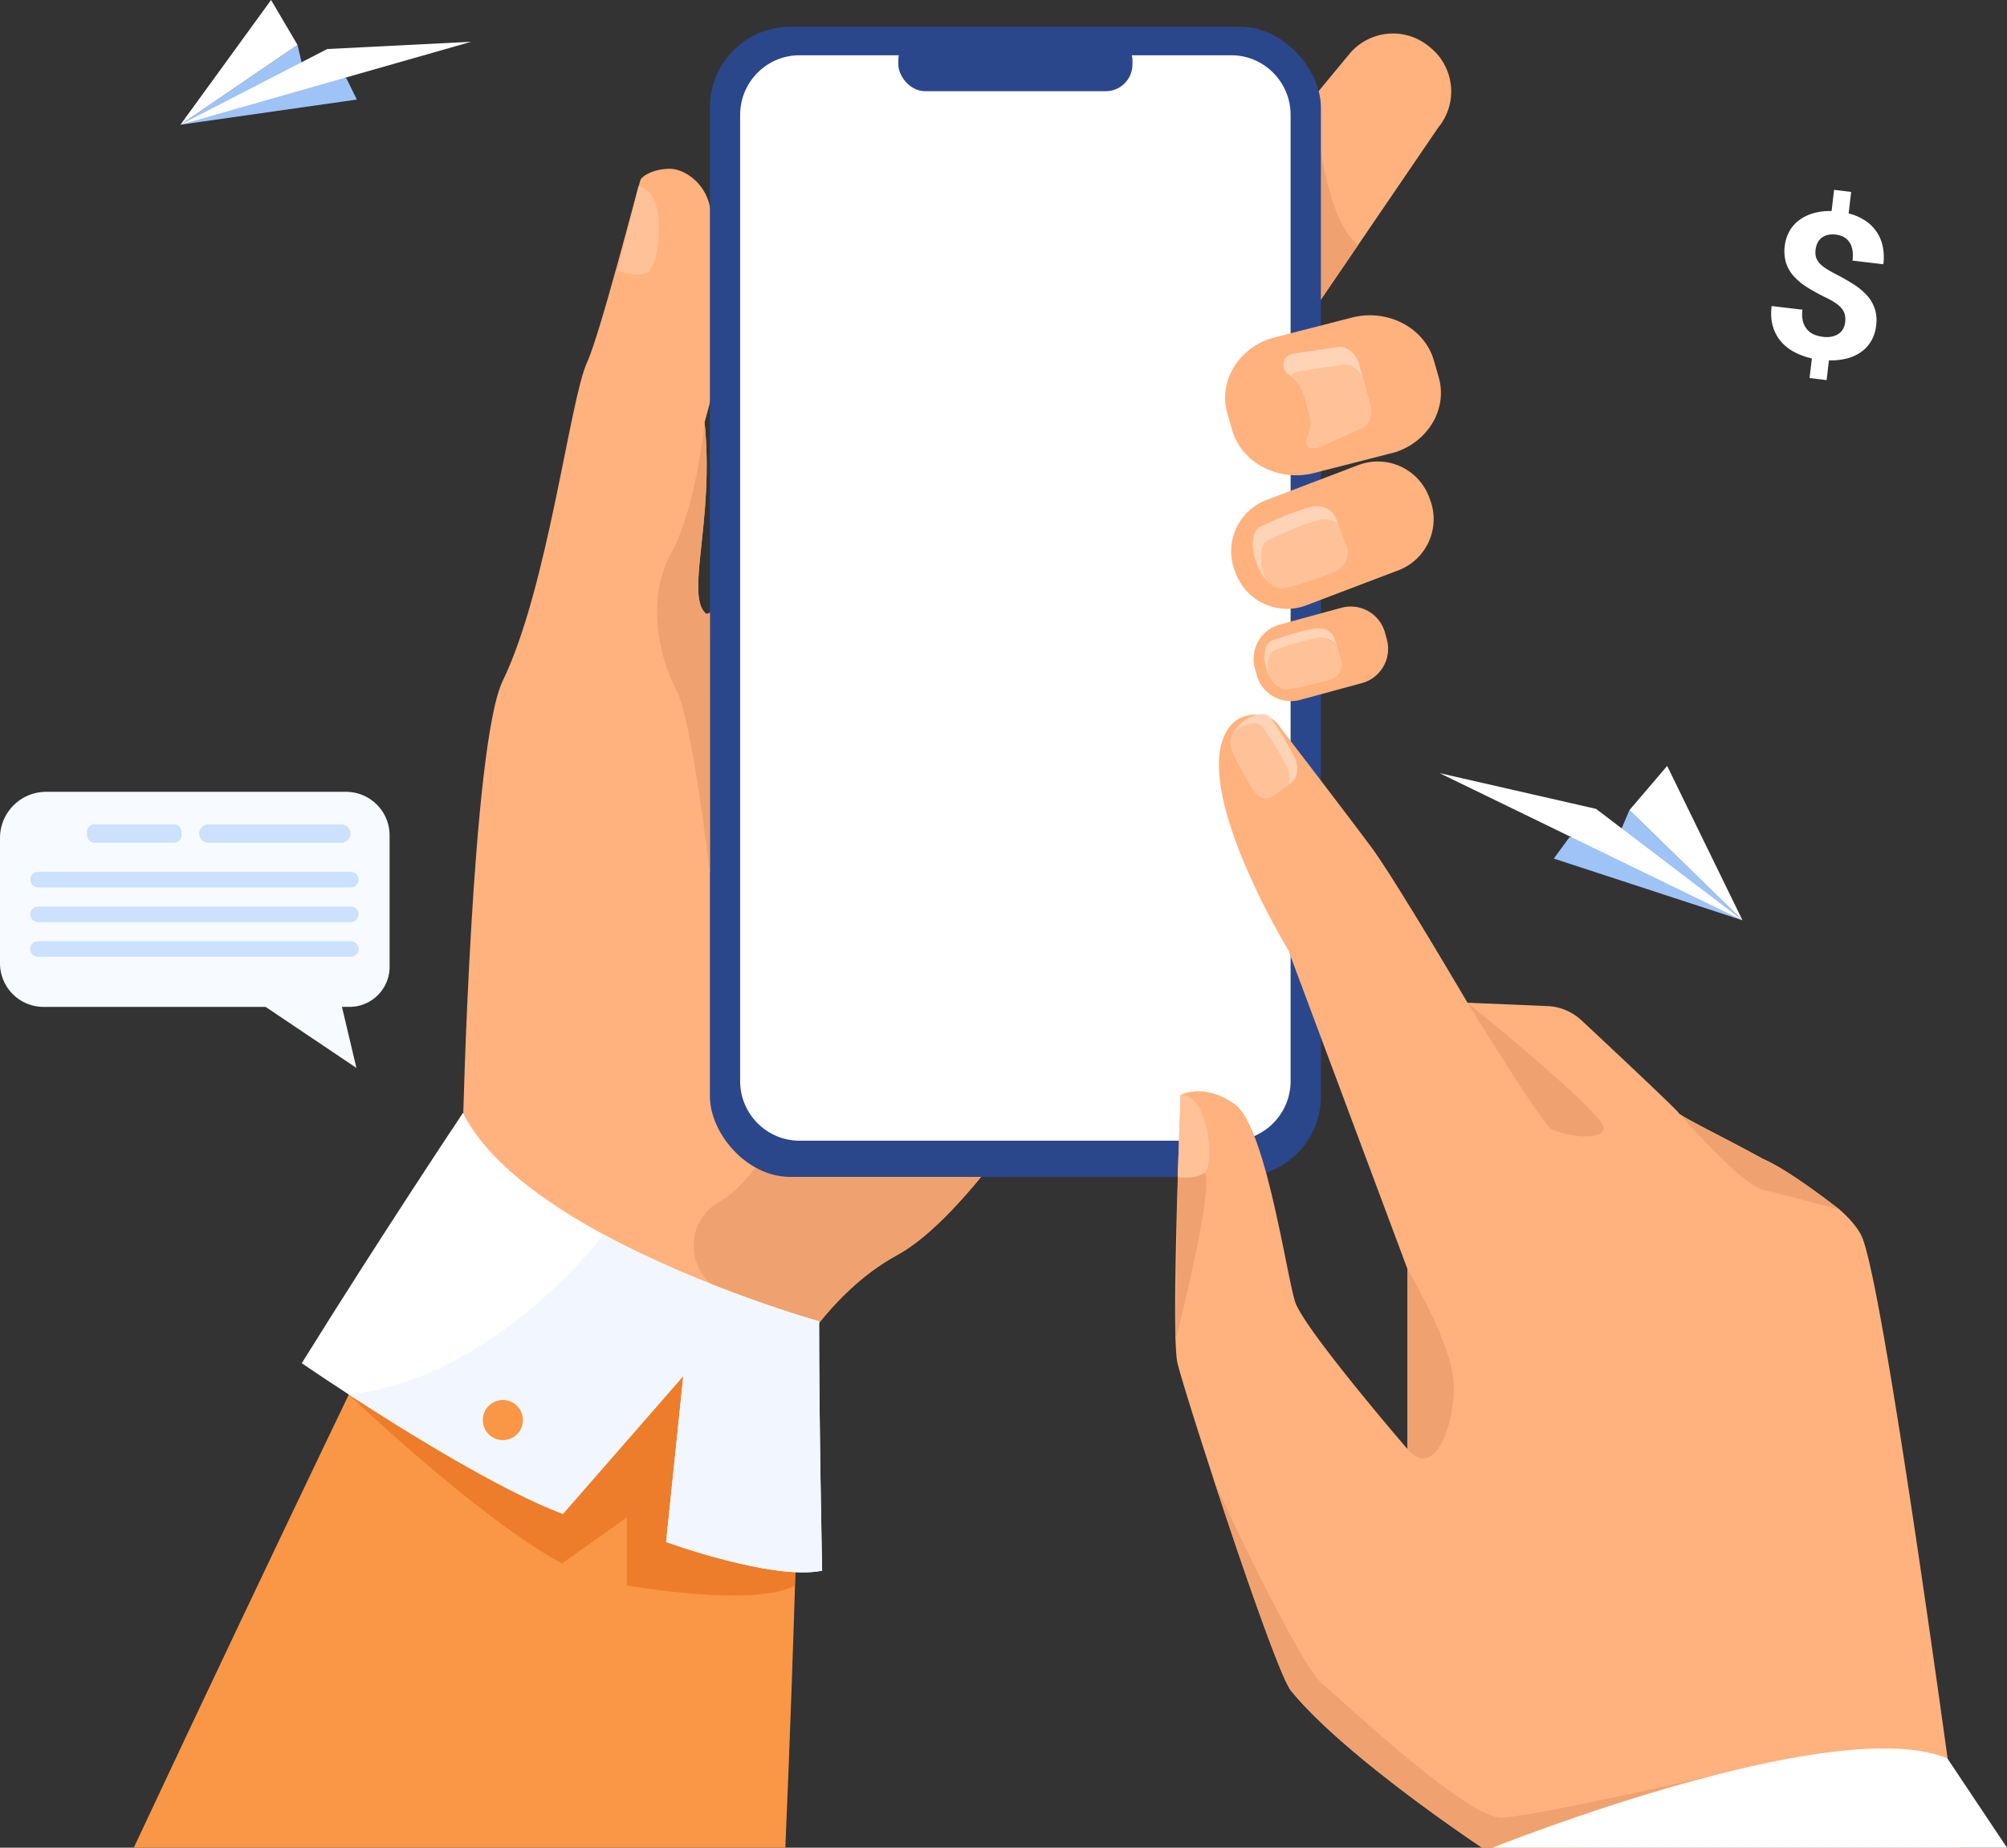 <svg xmlns="http://www.w3.org/2000/svg" viewBox="0 0 1932.4 1779.07"><rect x="0" y="0" width="1932.4" height="1779.07" fill="#333333" stroke="none"/><defs><style>.cls-1{fill:#ffb27d;}.cls-2{fill:#f99746;}.cls-3{fill:#efa26f;}.cls-4{fill:#ffc197;}.cls-5{fill:#2b478b;}.cls-6{fill:#fff;}.cls-7{fill:#ffd3b6;}.cls-8{fill:#ed7d2b;}.cls-9{fill:#f7faff;}.cls-10{fill:#cbe1fd;}.cls-11{fill:#9ec3f6;}.cls-12{fill:#f2f7ff;}</style></defs><title>89Asset 1logo 5</title><g id="Layer_2" data-name="Layer 2"><g id="Layer_1-2" data-name="Layer 1"><path class="cls-1" d="M1167.4,771s-95.75,191.54-193,323.75c-38.69,52.63-77.63,95.85-110.86,113.87-32.54,17.64-60.07,45-82.86,75.41-59,78.63-86.26,177.07-86.26,177.07L445.72,1084.83s8.48-367.78,38.34-429.3c43.52-89.65,64.55-270.8,81.27-306.86,12.4-26.75,47.82-164.94,51.22-175.1,1.47-4.37,13.26-11.08,28.56-11.07,12.29,0,33.14,11.87,38.4,36.27,26.59,123.31-5.42,204.64-5.06,208.26,9.39,94.76-18.82,165.11,1,183.74.74.69,2.1.36,4-.87,34.28-22,247.07-332.25,273.28-338.94C984.42,243.9,1167.4,771,1167.4,771Z"/><path class="cls-2" d="M769.23,1386.62s-3.39,167.2-13.08,392.38H128.83c143.4-305.78,268.06-563.14,268.06-563.14S754.07,1226.77,769.23,1386.62Z"/><path class="cls-1" d="M1384.83,122.74l-77,112.9-75.58,110.8c-4.6,5.56-9.94,7.49-15.71,6.94-18.13-1.72-40.57-27.88-58.06-42.36l-1.77-1.46a54.54,54.54,0,0,1-7.24-76.59L1265,93.34h0l34.26-41.41a54.55,54.55,0,0,1,76.59-7.24l1.77,1.46A54.56,54.56,0,0,1,1384.83,122.74Z"/><path class="cls-3" d="M1307.82,235.64l-75.58,110.8c-4.6,5.56-9.94,7.49-15.71,6.94l48.44-260C1265.07,94.8,1273.31,211.47,1307.82,235.64Z"/><path class="cls-3" d="M974.39,1094.73c-38.69,52.63-77.63,95.85-110.86,113.87-32.54,17.64-60.07,45-82.86,75.41-26.21-12.22-56.09-26.55-85.3-40.75-35.56-17.28-36.92-67.78-2.09-86.49l1-.55c32.64-18.68,66.09-84.63,66.09-84.63Z"/><path class="cls-4" d="M614.81,179.3l-20.15,81.35s17.62,7.2,28.93,1.61S644.14,183.67,614.81,179.3Z"/><rect class="cls-5" x="683.51" y="25.77" width="588.29" height="1107.41" rx="77.49"/><path class="cls-6" d="M1242.64,110.59v930.35c0,31.57-25.64,57.38-57,57.38H769.62c-31.32,0-57-25.81-57-57.38V110.59c0-31.56,25.63-57.37,57-57.37h416.06C1217,53.22,1242.64,79,1242.64,110.59Z"/><rect class="cls-5" x="864.96" y="32.26" width="225.4" height="55.56" rx="25.75"/><path class="cls-1" d="M1346.49,549.1,1335,553.47l-77.23,29.34a48.8,48.8,0,0,1-5.47,1.74,52.74,52.74,0,0,1-62.37-32.22l-1.14-3a52.75,52.75,0,0,1,30.49-67.85l72-27.36,5.23-2,11.48-4.37a52.75,52.75,0,0,1,67.85,30.49l1.13,3A52.76,52.76,0,0,1,1346.49,549.1Z"/><path class="cls-7" d="M1283.78,550.87c-12.89,4.89-36.23,13.55-48.71,15.35-3.52.51-10-1.41-16.1-8.06-3.64-4-7.13-9.66-9.71-17.52a55,55,0,0,1-2.64-11.18,47,47,0,0,1,.42-13.3,13.3,13.3,0,0,1,7.37-9.49s0,0,.06,0c13.26-6.33,31.15-14.06,46.83-18.36,10.85-3,21.81,1.79,25.24,11.28l1.63,4.43,8.28,22.7C1299.88,536.12,1294.31,546.91,1283.78,550.87Z"/><path class="cls-4" d="M1283.78,550.87c-12.89,4.89-36.23,13.55-48.71,15.35-3.52.51-10-1.41-16.1-8.06-.65-1.51-1.24-3.11-1.81-4.82a55.7,55.7,0,0,1-2.64-11.18,47.44,47.44,0,0,1,.42-13.3,13.29,13.29,0,0,1,7.37-9.48l.06,0c13.27-6.34,31.16-14.06,46.84-18.37a22.2,22.2,0,0,1,19,3l8.28,22.7C1299.88,536.12,1294.31,546.91,1283.78,550.87Z"/><path class="cls-1" d="M1311.45,657.68l-59.56,16.21A34.2,34.2,0,0,1,1210,650l-1.83-6.74a34.19,34.19,0,0,1,23.94-41.86l59.56-16.22a34.2,34.2,0,0,1,41.86,24l1.84,6.74A34.21,34.21,0,0,1,1311.45,657.68Z"/><path class="cls-7" d="M1279.25,654.76c-10.94,2.92-30.72,8.07-41.08,8.64-3.77.21-11.32-3-16.25-12.89a39.48,39.48,0,0,1-3.05-8.4,40,40,0,0,1-1.33-8.75,34.21,34.21,0,0,1,1.33-10.2,10.56,10.56,0,0,1,6.73-6.8s.05,0,.06,0c11.35-4,26.59-8.79,39.78-11.09,9.11-1.6,17.75,2.78,19.88,10.29l1.54,5.36,4.58,16.11C1293.56,644.45,1288.18,652.39,1279.25,654.76Z"/><path class="cls-4" d="M1279.25,654.76c-10.94,2.92-30.72,8.07-41.08,8.64-3.77.21-11.32-3-16.25-12.89a37.26,37.26,0,0,1-1.2-8.22,34.19,34.19,0,0,1,1.33-10.19,10.56,10.56,0,0,1,6.73-6.8l.06,0c11.35-4,26.59-8.8,39.78-11.08,7.53-1.33,14.76,1.45,18.24,6.7l4.58,16.11C1293.56,644.45,1288.18,652.39,1279.25,654.76Z"/><path class="cls-8" d="M335.82,1342.71S458.4,1460.12,541,1505.45l62.57-44.37v65.46s123,21.76,161.87,0V1348L419.86,1174.75Z"/><path class="cls-6" d="M791.58,1512.34c-47.6,9.76-150.22-27.64-150.22-27.64l16.55-159.86L542,1457.64c-59-22-151.3-79.27-206.14-114.93-27.3-17.76-45.32-30.15-45.32-30.15,77.38-124.51,155.22-241,155.22-241,22.84,45.7,76.92,85.39,135.53,117.13,97.41,52.76,207.36,83.58,207.36,83.58C788.58,1367.31,791.58,1512.34,791.58,1512.34Z"/><path class="cls-1" d="M1344.62,435c-.43.16-.85.3-1.29.44l-78.08,20c-34.33,8.83-69.83-9.75-78.9-41.27L1181.71,398c-8.71-30.27,10-61.92,41.91-72.18l25.78-6.62,52.3-13.43c34.33-8.82,69.84,9.76,78.9,41.28l4.64,16.15C1393.83,393.08,1375.73,424.26,1344.62,435Z"/><path class="cls-7" d="M1308.83,413.16l-37.93,17.1-.24.06a39.18,39.18,0,0,1-4.58.94c-.64.1-1.29.17-1.93.24a5.31,5.31,0,0,1-.8,0,6,6,0,0,1-5.24-8.53,37.72,37.72,0,0,0,2.15-25.72l-.9-3.3a.29.29,0,0,0,0-.1l-2.94-10.77a40.38,40.38,0,0,0-13.75-21c-.77-.63-1.58-1.23-2.4-1.79-7.49-5.2-5.59-16.95,3.19-19.4l.24-.07,41.63-6.29c10.29-2.8,20.2,5.12,23,15.41l3.35,12.27,7.11,26.16C1321.57,398.72,1319.13,410.37,1308.83,413.16Z"/><path class="cls-4" d="M1308.83,413.16l-37.93,17.1-.24.06c-.89.17-3.67.63-7.31,1.2a6,6,0,0,1-5.24-8.53,37.72,37.72,0,0,0,2.15-25.72l-.9-3.3a.29.29,0,0,0,0-.1l-2.94-10.77a40.38,40.38,0,0,0-13.75-21,10.62,10.62,0,0,1,6-4.25l.24-.07,41.63-6.29c8.67-2.36,17.06,2.89,21.18,10.74l7.11,26.16C1321.57,398.72,1319.13,410.37,1308.83,413.16Z"/><path class="cls-3" d="M683.51,841.09s-17-148.69-32.75-177.68-29-87.07-4.84-130.21S678.45,407,678.45,407c9.39,94.76-18.82,165.11,1,183.74.74.69,2.1.36,4-.87Z"/><path class="cls-9" d="M44.33,762.41H333.25a42,42,0,0,1,41.87,41.87V931a38.58,38.58,0,0,1-38.46,38.47h-7.42l13.92,58.79L255.77,969.5H41.84A42,42,0,0,1,0,927.66V806.74A44.46,44.46,0,0,1,44.33,762.41Z"/><path class="cls-10" d="M36.58,854.41H337.83a7.49,7.49,0,0,0,7.46-7.46h0a7.49,7.49,0,0,0-7.46-7.46H36.58A7.49,7.49,0,0,0,29.12,847h0A7.49,7.49,0,0,0,36.58,854.41Z"/><path class="cls-10" d="M36.58,887.81H337.83a7.49,7.49,0,0,0,7.46-7.47h0a7.48,7.48,0,0,0-7.46-7.45H36.58a7.48,7.48,0,0,0-7.46,7.45h0A7.49,7.49,0,0,0,36.58,887.81Z"/><path class="cls-10" d="M36.58,921.2H337.83a7.49,7.49,0,0,0,7.46-7.46h0a7.49,7.49,0,0,0-7.46-7.46H36.58a7.49,7.49,0,0,0-7.46,7.46h0A7.49,7.49,0,0,0,36.58,921.2Z"/><path class="cls-10" d="M200.7,811.43H328.59a8.9,8.9,0,0,0,8.88-8.88h0a8.9,8.9,0,0,0-8.88-8.88H200.7a8.9,8.9,0,0,0-8.88,8.88h0A8.91,8.91,0,0,0,200.7,811.43Z"/><rect class="cls-10" x="83.78" y="793.67" width="90.99" height="17.76" rx="7.02" transform="translate(258.55 1605.09) rotate(180)"/><polygon class="cls-11" points="1496.03 826.69 1677.74 886.11 1568.89 780.01 1557.84 805.93 1511.07 806.16 1496.03 826.69"/><polygon class="cls-6" points="1677.74 886.11 1536.71 778.82 1386.03 744.4 1677.74 886.11"/><polygon class="cls-6" points="1568.89 780.01 1677.74 886.11 1605.19 737.48 1568.89 780.01"/><polygon class="cls-11" points="343.59 95.84 173.74 120.07 286.46 43.24 292.19 67.87 333.49 75.35 343.59 95.84"/><polygon class="cls-6" points="173.74 120.07 315.08 47.2 453.62 40.23 173.74 120.07"/><polygon class="cls-6" points="286.46 43.24 173.74 120.07 261 0 286.46 43.24"/><path class="cls-6" d="M792.9,111.41,787,115.67l-6-4.21a7.3,7.3,0,0,1,11.89,0Z"/><path class="cls-6" d="M787,98a17.61,17.61,0,0,0-14.42,7.5l3.76,2.64a13,13,0,0,1,21.26-.08l3.75-2.69A17.64,17.64,0,0,0,787,98Z"/><path class="cls-6" d="M787,78.29a37.28,37.28,0,0,0-30.52,15.86l3.77,2.64a32.71,32.71,0,0,1,53.37-.2l3.73-2.69A37.26,37.26,0,0,0,787,78.29Z"/><path class="cls-6" d="M787,89.08a26.67,26.67,0,0,0-21.76,11.24L769,103a22.12,22.12,0,0,1,35.91-.14l3.73-2.67A26.65,26.65,0,0,0,787,89.08Z"/><path class="cls-1" d="M1887,1779.07H1427c-22.06-14.79-136.63-92.94-184-151.2-10-12.35-46.79-118.75-75-205.14-17.63-54-32-100.14-34.37-110.73-.84-3.69-1.4-11-1.74-20.9v-.1c-1.2-35.33.44-103.46,2.13-157.58v-.25l0-.71c.08-2.38.15-4.72.23-7v-.08c0-.23,0-.47,0-.7.31-9.4.61-18.26.89-26.32.71-20.14,1.31-35.29,1.56-41.22l.1-2.76h0c.73-.41,22.86-12.22,52.44,9.09,7.14,5.15,13.74,17.59,19.76,33.82,3.85,10.36,7.46,22.26,10.82,34.8,12.92,48.23,22.19,105.89,27.14,121.33,8,25,102,134.67,107.92,141.49.09.12.19.23.28.34V1221.93l-71-190-29.15-78-14.65-39.2A706.69,706.69,0,0,1,1199,833.46c-8.25-19.42-15.81-40.27-20.49-60.09-1.12-4.72-2.07-9.39-2.83-14v0c-2.77-16.75-3-32.29.89-44.94,6.87-22.53,22.35-26.77,34.24-26.31,1.23,0,2.42.15,3.57.28a24.31,24.31,0,0,1,3.42.66,23.82,23.82,0,0,1,5.91,2.46s0,0,0,0a24,24,0,0,1,7.72,7.22s10,13.11,23.51,30.73c8.86,11.6,19.21,25.15,29.15,38.21,17.7,23.27,34.14,45,38.66,51.34,24.43,34.39,90.21,146.46,90.21,146.46l77,3.23a51.08,51.08,0,0,1,32.73,13.7c27.38,25.57,86.41,80.9,93.65,89.13,0,2.7,45.88,24.76,81.31,44.4,25.35,10.71,73.5,48.67,73.5,48.67,10,8.81,17.58,17.58,21.43,26,16.51,35.93,61.29,348.42,82.7,502.9C1882.2,1743.17,1886.67,1776.5,1887,1779.07Z"/><path class="cls-3" d="M1413,965.52s71.33,116.44,80.77,121.68,46.16,12.59,50.35,0S1413,965.52,1413,965.52Z"/><path class="cls-3" d="M1771.54,1165l-.36-.32s-48.15-38-73.5-48.67c-32.53-18-73.86-38.1-80.41-43.36,7.55,8.64,60.68,68.76,81.12,73.26C1716.34,1149.84,1757.12,1161,1771.54,1165Z"/><path class="cls-3" d="M1355.13,1395.2V1221.93s41.17,68.85,44.31,106.62S1382.34,1427.44,1355.13,1395.2Z"/><path class="cls-7" d="M1205.78,759.36c-6-10.32-16.79-29-20.5-39.5-1-3-.92-8.88,2.72-15.19a34.36,34.36,0,0,1,10.8-11.21,35.75,35.75,0,0,1,7.58-4.09,29.73,29.73,0,0,1,9.7-1.79,10.31,10.31,0,0,1,8.29,4.82l0,0c7.15,10.42,16.19,24.59,22.33,37.41,4.26,8.86,2.91,19.09-3.29,23.59l-2.89,2.11-14.82,10.83C1219.56,770.86,1210.69,767.8,1205.78,759.36Z"/><path class="cls-4" d="M1205.78,759.36c-6-10.32-16.79-29-20.5-39.5-1-3-.92-8.88,2.72-15.19,1-.8,2-1.57,3.14-2.34a36.09,36.09,0,0,1,7.57-4.08,29.23,29.23,0,0,1,9.71-1.79,10.27,10.27,0,0,1,8.28,4.81s0,0,0,.05c7.14,10.41,16.18,24.58,22.32,37.4,2.73,5.68,3.16,11.91,1.49,16.83l-14.82,10.83C1219.56,770.86,1210.69,767.8,1205.78,759.36Z"/><path class="cls-3" d="M1655.88,1707.92l-137.43,71.15H1427c-22.06-14.79-136.63-92.94-184-151.2-10-12.35-46.79-118.75-75-205.14v0c3.75,11.47,82.56,179.32,105,198.4s140.26,130.16,172.8,129c31.52-1.08,199.32-39.7,209.72-42.09Z"/><path class="cls-6" d="M1932.4,1779.07H1436.94c24.85-9.75,119.92-46.07,218.47-71l.47-.11c84.64-21.41,171.77-34.39,219.09-14.92l.34.51Z"/><path class="cls-3" d="M1134.2,1124.64h0c8.35-3.07,20.07-5.09,25.77,4.44,8.88,14.82-24.1,145.58-28.22,162Z"/><path class="cls-4" d="M1136.76,1054.33l-2.84,79.09s16.63,2.71,26.09-4.35S1164.46,1053.4,1136.76,1054.33Z"/><path class="cls-12" d="M791.58,1512.34c-47.6,9.76-150.22-27.64-150.22-27.64l16.55-159.86L542,1457.64c-59-22-151.3-79.27-206.14-114.93,140.52-15.31,245.43-154,245.43-154,97.41,52.76,207.36,83.58,207.36,83.58C788.58,1367.31,791.58,1512.34,791.58,1512.34Z"/><path class="cls-2" d="M464.87,1367.13A19.3,19.3,0,1,1,484,1386.61,19.3,19.3,0,0,1,464.87,1367.13Z"/><path class="cls-6" d="M1776.58,310.25a20.37,20.37,0,0,0-.29-7.19,15,15,0,0,0-3-6,28.4,28.4,0,0,0-6.08-5.37,74.41,74.41,0,0,0-9.43-5.27,194.81,194.81,0,0,1-17.39-9.56,61.66,61.66,0,0,1-13-10.59,36.15,36.15,0,0,1-7.69-12.91,40.91,40.91,0,0,1,3.31-30.94,34.33,34.33,0,0,1,9.59-10.66,43,43,0,0,1,13.75-6.55,57.43,57.43,0,0,1,17.15-2l2.42-20.41,16.43,2-2.45,20.7a51.42,51.42,0,0,1,15.46,6.57,38.85,38.85,0,0,1,17.3,24.84,51.38,51.38,0,0,1,.68,17.53l-29.67-3.52q1.35-11.44-3-17.72t-12.93-7.29a22.31,22.31,0,0,0-8.12.34,15.26,15.26,0,0,0-5.91,2.88,14.15,14.15,0,0,0-3.81,4.92,20.76,20.76,0,0,0-1.81,6.46,18.88,18.88,0,0,0,.27,6.51,14,14,0,0,0,2.92,5.71,28,28,0,0,0,6.13,5.37,94.29,94.29,0,0,0,9.79,5.66q9.51,4.9,17.22,9.78a62.47,62.47,0,0,1,12.94,10.68,35,35,0,0,1,9,29.36,37.27,37.27,0,0,1-4.71,14.72,34,34,0,0,1-9.63,10.56,41.7,41.7,0,0,1-13.82,6.3,61.94,61.94,0,0,1-17.24,1.82l-2.25,19L1742.29,364l2.24-18.88a69.31,69.31,0,0,1-16-5.68,43.81,43.81,0,0,1-13.14-9.92,39.44,39.44,0,0,1-8.25-14.76q-2.71-8.65-1.36-20.09l29.67,3.52a29.44,29.44,0,0,0,.56,11.53,19.06,19.06,0,0,0,4.22,7.85,18.57,18.57,0,0,0,6.79,4.67,31.26,31.26,0,0,0,8.13,2.08,26.51,26.51,0,0,0,8.62-.23,17.71,17.71,0,0,0,6.52-2.71,14.23,14.23,0,0,0,4.31-4.76A17.23,17.23,0,0,0,1776.58,310.25Z"/></g></g></svg>